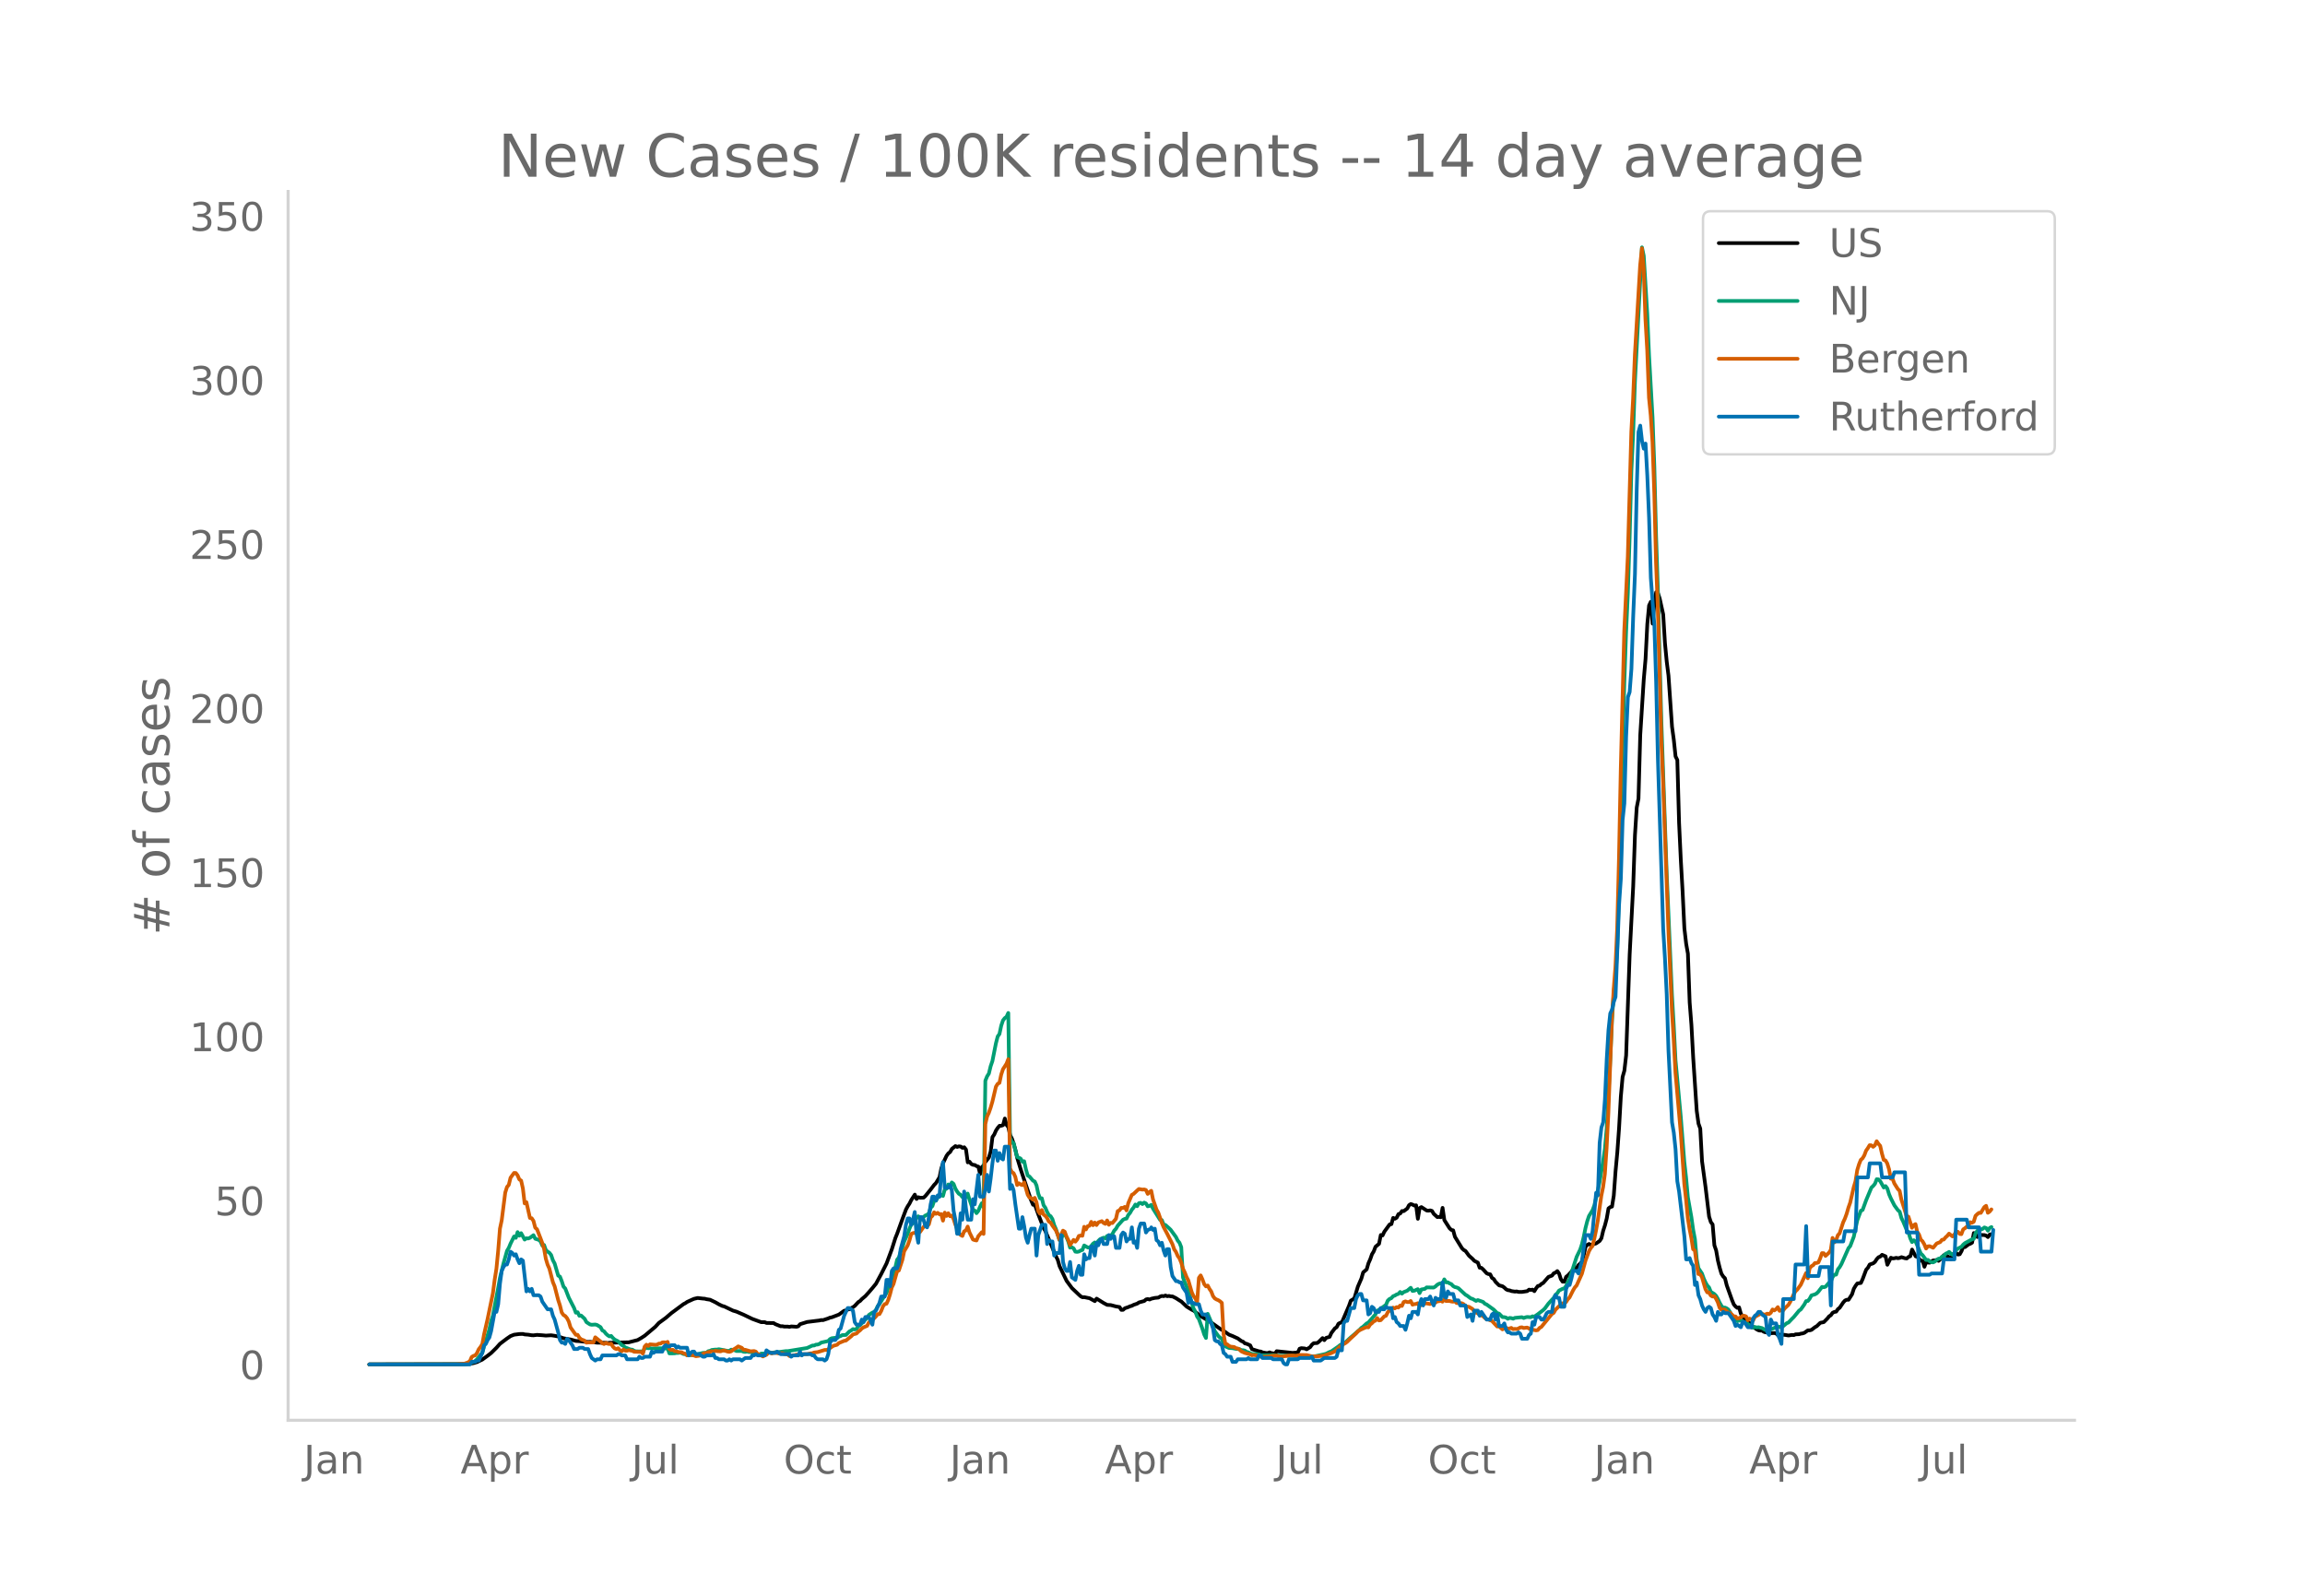 <svg height="864" viewBox="0 0 936 648" width="1248" xmlns="http://www.w3.org/2000/svg" xmlns:xlink="http://www.w3.org/1999/xlink"><defs><style>*{stroke-linecap:butt;stroke-linejoin:round}</style></defs><g id="figure_1"><path d="M0 648h936V0H0z" style="fill:#fff" id="patch_1"/><g id="axes_1"><path d="M117 576.72h725.4V77.76H117z" style="fill:none" id="patch_2"/><path clip-path="url(#pbf6b06ca97)" d="m149.973 554.04 37.99-.082 2.867-.156 1.434-.275 1.433-.43 2.15-1.01 2.151-1.558 1.434-1.113 2.15-2.125 1.434-1.604 1.433-1.089 1.434-1.076 1.434-.981 1.433-.56 2.15-.277 1.434-.032.717.195 1.434.11 1.433.226.717.027 1.434-.173 2.15.146 1.434.137 2.15-.126 1.434.21 1.433.28 2.15.726 2.15.387.718.098 2.15.6 1.434.083 2.15.233 1.434.084.717-.043 2.867.346 3.584.053.717.12.716-.143 7.885-.183 3.584-.914 1.434-.827 1.433-.931 4.301-3.614 1.434-1.56 2.867-2.096 2.15-1.852 5.018-3.72.717-.361.716-.508 2.15-.988.718-.293 1.433-.33 2.15.246.717.045.717.196 1.434.216 2.15 1.033 1.434.827 1.433.693.717.166 3.584 1.705 1.434.427 2.867 1.232 3.584 1.724 3.584 1.31 1.434.006.716.306 2.868.049.716.442 2.15.863.718-.029.716.16 1.434-.01.717.141.717-.198 2.15.138.717-.185.717-.864 2.867-.893 3.584-.444 1.433-.168.717-.173.717.037 2.15-.707.717-.325.717-.127 2.867-1.096 2.15-1.555.717-.144.717-.372.717-.088.717-.514.716-.325.717-.544 1.434-1.545.717-.433.716-.772 1.434-1.219 1.434-1.587 1.433-1.675 1.434-1.751 2.15-3.99 2.15-4.26 2.151-5.782 1.434-4.537.716-1.77 2.15-5.973 1.434-3.834.717-1.334.717-1.084.717-1.426 1.433-2.2.717 1.76.717-.706.717.221 1.433-.059.717-.655 2.15-2.658 1.434-1.882.717-.722 1.434-2.349.716-3.545.717-2.166 1.434-3.022.717-.964.716-.549.717-1.266 1.434-1.154.717.342.716-.232.717.088.717.524.717-.234.717.92.716 5.209.717-.271.717.932.717.344.717.062.716.46.717.194.717 3.015.717-2.834.717-.634.716-1.46 1.434-1.785.717-2.518.717-5.796.716-1.017.717-1.63.717-1.082.717-.84.717-.01.716-.247.717-2.686.717 2.593.717.92.717 3.21.716 1.394.717 2.044.717 2.606.717 3.167 1.433 4.717 1.434 4.324 2.867 8.426.717 1.633.717-.021 1.433 3.973 2.15 5.507.718 1.23 1.433 3.417 2.867 6.83.717 1.45.717 2.51 2.867 5.978 2.15 2.924 2.868 2.736.716.637.717.374.717-.042 1.434.303.716.131 2.15 1.177.718-1.017 2.867 1.789 1.433.755 1.434.076 2.15.568 1.434.233.717 1.154.717-.025.716-.63 1.434-.494.717-.323.717-.19.716-.393 1.434-.485.717-.485 2.15-.589.717-.634.717-.152.717.198.716-.33 1.434-.322 1.434-.135.716-.438.717-.227.717.102.717-.283.717.297.716-.132.717.183.717.028 1.434.72 1.433.93.717.417 2.15 2.059 2.15 1.307.718.34 2.867 2.226 2.15 1.286.717.313 5.018 3.573 1.433.842 2.15 1.505 1.434.555 2.15.985 1.434 1.057.717.27.717.687.717.153 1.433.64.717 1.538 2.867.89.717.08.717.346 1.433.246.717.019.717-.28.717.311.717.071.716.211.717-1.064 6.451.69 1.434-.125.717-.045.716-1.53.717-.225 1.434.137.717.326 1.433-.884.717-1.002.717-.59 1.433-.071.717-.575 1.434-1.431.717.84.716-.923 1.434-.422.717-1.583 1.433-1.874.717-.472.717-1.384.717-.401.717-.24 2.867-6.692.717-2.043 1.433-.903 1.434-4.79 1.433-3.308.717-2.473 1.434-1.24.717-2.483.716-1.603.717-2.048.717-1.172.717-1.877 1.433-1.19.717-3.577.717.174.717-1.516 2.15-2.938.717-.13.717-2.537.717.345.716-.446.717-1.422.717-.247.717-1.028.717.048 1.433-1.07.717-1.345.717-.462.717.236.716.387.717-.112.717 5.487.717-4.378.717-.385 2.15 1.396.717.075.717-.135.716.22.717 1.183 1.434 1.315.717-.062.716.13.717-3.805.717 4.964 2.15 3.356.717.648.717.154.717 2.618 2.867 4.666.717.695.717.41 1.433 1.938 1.434 1.276.717.785 1.433.739.717 2.062.717.051.717.637 1.433 1.58.717.309.717.107.717 1.47.716.432.717 1.14 1.434 1.424 1.433.39.717.526.717.7.717.349.717.08.716.286 1.434.214.717-.073.716.195 1.434.019 2.15-.336.717-.606.717.129.717-.131.717.626.716-1.178.717-.928.717-.137.717-.698.717-.392 2.15-2.453 1.434-.534.716-.941.717-.284.717-.604.717.978.717 2.258.716 1.065.717-.01.717-1.964.717-.545 1.433-1.549.717-.974.717-.496.717-.092.717-1.118.716-.616.717-.845.717-2.688.717-3.292.717-.774.716-.36.717.39 2.15-.613 1.434-.998.717-1.1.717-3.058.717-2.189.716-2.745.717-4.11.717-.547.717-.203.717-4.448.716-9.88.717-7.652.717-9.971.717-12.725.717-7.987.716-2.506.717-6.211 1.434-40.966 1.433-27.679.717-20.773.717-11.25.717-3.643.717-25.825 1.433-22.635.717-8.247.717-14.117.717-7.604.716-1.484.717 8.9.717-8.482.717-4.29.717.316.716 2.171 1.434 6.518.717 11.653.717 7.513.716 5.679 1.434 20.786.717 5.253.717 6.78.716 1.452.717 25.58.717 15.282.717 12.648.717 14.859.716 6.195.717 4.09.717 19.839.717 9.176.717 13.286 1.433 21.538.717 5.167.717 2.02.717 13.216 1.433 10.578 1.434 11.942.717 2.25.716.937.717 8.482.717 2.07.717 4.113.717 2.905.716 2.432.717 1.123.717.734.717 2.858 2.15 6.006.717 1.74.717.859.717.562.716-.214.717 2.584 2.15 3.297.717.414.717.079.717 1.703.717-.14 1.433 1.002.717.38.717.13.717-.03.716.49.717.242 1.434.03.717.31 1.433-.066.717.198.717.66.717-.175.716-.052 1.434.138 1.434.232 1.433-.216.717.06.717-.301 1.433-.063.717-.225.717-.098.717-.246 1.433-1.011.717.014.717-.184 1.434-1.107.716-.394 1.434-1.379 1.434-.278 1.433-1.458.717-.886.717-.467.717-.992.716-.332.717-.118.717-1.038.717-.56 1.433-2.123.717-.787.717-.332.717.018 1.433-2.234.717-2.235.717-1.212.717-.946 1.433-.198.717-1.565 1.434-3.82.717-.805.716-1.3 1.434-.496.717-.587.717-1.124.716-.754.717-.269.717-.709 1.434.63.716 3.412 1.434-2.86.717.283.717-.064.716-.183.717.16.717-.123.717-.303 1.433.442.717.083.717-.626.717-.272.717-2.704 1.433 2.73.717.209 1.434 1.582.716.054.717 2.404.717-1.94.717.241.717.035.716-.566.717-.356.717.004.717-.198.717.38 1.433-1.27.717-1.035.717.07.717.225.716.538.717.836.717-2.025.717-.235.717-.363.716.699.717-.126.717-1.25.717-1.797.716.138 1.434-1.105.717-.253.717-.438.716-3.91.717.581.717 1.033.717-.855 1.433.05.717.03.717.222.717.58.717-1.026.716-.143h0" style="fill:none;stroke:#000;stroke-linecap:round;stroke-width:1.5" id="line2d_1"/><path clip-path="url(#pbf6b06ca97)" d="m149.973 554.04 38.707-.105 2.15-.352.717-.329.717-.17.717-.471.716-.618 1.434-1.877.717-.77.717-2.646.716-2.066 1.434-4.836.717-3.4.717-2.109 2.15-11.329.717-4.06 1.433-5.85 1.434-5.132.717-1.196.717-1.727 1.433-2.895.717.553.717-2.336.717 1.45.716-1.02 1.434 2.605.717-.536.717.086.716-.274 1.434-1.062.717 1.451 1.433.45.717.626.717 1.685.717-.216.717 2.035.716.656.717.456.717.915.717 2.122.717 1.347 1.433 4.887.717.416.717 1.818.717 2.216.716.79 1.434 3.709 2.15 4.205.717 1.91.717-.193.717 1.447.717-.096 1.433 1.333.717 1.336 1.434.934.716.135 1.434-.096.717.184 1.433.888.717 1.32.717.372.717.925.717.654.716.473.717-.184.717.834.717.649 1.433.736 1.434 1.498.717.346.716.602 2.15.858.718.062.716.447.717.235 1.434.024.717-.021.716.42.717-1.809.717-.043.717.163.717-.035.716.141 1.434-.06 2.867-.04 1.434.125.717-.1.716 2.064 1.434-.013.717-.032.717-.143.716.002.717-.138.717.221.717.36.717.03.716.43 1.434.002 2.867-.403 2.15-.515 1.434-.018.717-.686.717-.114.717-.377 1.433-.157h.717l.717-.142 1.433.26 2.15.42.718-.025.716-.485 1.434.227.717.33 1.433-.025.717.017.717.294.717.075.717-.173.716.21.717.036 1.434.38.717.374.716.227.717-.076.717-.298 2.15-.026.717-.298.717-.17.717.218 1.433-.29.717.027 3.584-.463.717.016 7.885-1.282 2.15-.994.717-.021.717-.341.717-.048.716-.271.717-.521 2.867-.639.717-.787.717-.34 1.434-.178.716.096.717-.57.717-.248.717-.382 1.433-.061 1.434-1.426.717-.384.716-.559.717.146.717-.193.717-1.12.717-.405 2.15-2.29.717-.62.717-1.25 1.433-.961.717-.189.717-.896.717-1.514.716-.858 2.15-3.529.718-.902.716-2.283.717-1.495.717-2.08.717-1.524 1.433-6.2.717-.911.717-2.36.717-1.727.717-2.379 1.433-3.142.717-2.095.717-1.632.717-.534 1.433-2.116.717-.748.717.59.717.75.716-1.041.717-.622.717-.267.717-.655.717-2.183.716-.702.717-2.21.717.02.717-1.287.717-.433.716-.694.717.477.717-2.612.717-.338.717-1.723.716.686.717-1.499.717.577.717 1.894.717 1.214.716.916.717.42.717.936.717-.371.717.446.716-1.511.717 2.401 1.434 4.167.717.331.716 1.054.717-.902.717-1.72.717-1.414.717 1.613.716-51.356.717-1.78.717-1.118.717-2.974.717-2.102 1.433-7.22.717-2.78.717-.995.717-3.387.716-2.139.717-.926.717-.523.717-1.57.717 50.624.716 1.755.717.442 1.434 5.629 1.433.682.717 1.28.717-.204.717 3.288.717 2.514.716.407 1.434 1.685.717.363.717 1.583.716 3.352.717 1.885.717-.03.717 2.827.717 1.007.716 1.696.717 1.285.717.471.717 1.168.717 2.416.716 1.626 1.434 4.49.717-.518.717-1.927.716.014.717 1.267.717 1.75.717 2.465.716-.153.717.449.717 1.342.717.086.717-.147.716-.405.717-.238.717-1.818 1.434.816.716.09.717-.7.717-.904.717-.524.717.426.716-1.038.717-.704 1.434-.628.717.287.716-.986.717.343.717-.458.717-.666.717-1.37.716-.744.717-1.272 2.15-2.4.717-.344.717-.14.717-1.481.717-.857.717-1.28.716-.857.717-1.238.717.69.717-1.218.717-.146.716.497.717-.604.717.343.717 1.17.717-.156.716-.416.717 1.507 2.867 4.554.717.112.717 1.811.717.159 1.433 1.26.717.694 2.15 2.937.717 1.457.717.874.717 1.814.717 12.304.717 1.961 1.433 3.35 1.434 5.206.717 2.09.716 1.287.717 1.966.717 1.014 1.434 3.948.716 2.286.717 1.452.717-9.813 1.434 3.416 1.433 3.59 1.434 2.006.717.681.716.385.717 2.234.717.913 1.434.63 1.433.094 1.434.281 1.433.098.717.419.717.025.717.161.717.522.716.184 1.434.684 2.15.007 1.434.434 1.434.047 2.15.012 1.434-.108 2.15.235 2.15.103.717-.09.717.075 1.434-.067 3.583.294 1.434-.027 3.584.096 1.434-.132 3.584-.792.716-.197 1.434-.723.717-.243 1.433-.985 1.434-.993.717-.59 2.15-1.125 2.15-1.97 1.434-1.215 2.15-1.877.717-.772.717-.468 1.434-1.34.717-.365 2.15-2.519.717-.777.717-1.48 1.433-.828 2.15-1.62.717-1.707.717-.664.717-.301.717-.818.717-.244.716-.458.717-.214.717-.802.717.676.717-.618 1.433-.547 1.434-1.207.717 1.291.716-.096 1.434-.634.717 1.611.717-1.484 1.433-.244.717-.6 2.867.068.717-.446.717-.685.717-.401.716-.21.717.352.717-1.94.717 1.228.717-.045.716.46.717.278.717.79.717.413.717.161.716.298 2.868 2.652.716.404 1.434 1.09.717.2 1.433.828.717-.346 2.15.752.717.739.717.31 2.867 2.069 1.434 1.439.717.175 1.433 1.43.717.011.717.181.717.49.717-.35.716.082.717.238.717-.342 2.867-.277.717.344.717-.282.716-.15 1.434.108.717-.374.717.152 1.433-.99 2.15-1.661.717-.697 1.434-1.954 1.434-1.577.716-.74.717-1.26.717-.612.717-1.101 1.433-.724.717-.18.717-.942.717-1.62.717-1.33 1.433-4.514 1.434-4.404 1.433-2.953.717-2.197.717-2.964.717-3.557.717-2.793.716-2.115 1.434-2.34.717-1.93 1.433-6.103.717-3.462 1.434-8.525.717-4.87.716-8.196 1.434-27.845.717-15.952.717-11.057.716-6.915.717-11.614.717-23.024 1.434-58.17.716-26.52.717-20.477.717-15.698.717-22.634.717-27.198.716-15.156.717-20.92 2.867-54.733.717 3.427 1.434 23.704.717 16.645 1.433 25.369.717 19.817.717 28.261.717 21.638 1.433 53.963 2.15 61.32 2.151 49.39.717 12.303.717 14.219 2.15 23.147 1.434 18.245.716 6.39.717 7.9 1.434 8.062.717 5.142.716 3.785.717 8.08.717 3.737 1.434 2.16.716 2.01.717 1.607.717 1.25.717.768.717 1.783 1.433.9.717.752.717 1.245.717 1.546.716 1.232.717.833.717-.121.717.34.717.488.716 1.14.717 1.57.717.937.717.273.717.806.716-.272.717.008.717.217.717.397.716.203 2.15 1.645.718.415.716-.271.717.209.717-.098 1.434.333 1.433.813.717-.256.717-.078.717.068 2.15-.944.717-.298.717.336.716-.412.717.006 1.434-1.21.717-.276 1.433-1.511.717-.705 2.15-2.607.717-.51 1.434-2.012.717-1.353.716-.062.717-.914.717-1.338 1.434-.422.716-.41.717-.737 1.434-1.883.717.137.716-.21 1.434-1.67.717-.46.717-1.779.716-.973.717-.032.717-2.164.717-.885.717-1.239 2.867-6.446.717-.883 1.433-3.759 1.434-6.708 1.433-3.849.717-.328 1.434-3.95 2.15-5.148.717-.662.717-.875.717-1.855.716.078.717.746 1.434 2.561.717-.577.716.973.717 2.352.717 1.66 1.434 2.824 1.433 1.976.717.594.717 2.607.717 1.434 1.433 3.481.717.848.717 2.45.717 1.536.716-.753.717.527 2.15 4.901.717.662 1.434 1.925.717-.042.717.554.716.397.717.065.717-.4 1.434-1.106.716-.08.717-.764.717-.152.717-1.003.717-.297.716-.451.717.708.717.512.717-.75.717-1.278.716-.536 1.434-.755.717-.865.716-.607 2.868-1.546.716-.212.717-2.282.717-.95.717-.657.717.175.716-.329.717-.554.717.234.717 1.08.717-1.113.716-.364h0" style="fill:none;stroke:#009e73;stroke-linecap:round;stroke-width:1.5" id="line2d_2"/><path clip-path="url(#pbf6b06ca97)" d="m149.973 554.04 35.123-.071 3.584-.256 1.433-.53.717-.49.717-1.665.717-.45.717-.204.716-.96.717-1.541.717-.92.717-1.163.717-3.932 1.433-6.27 2.15-10.394.717-5.473.717-4.503.717-7.372.717-8.925.717-3.39 1.433-11.252.717-2.277.717-.837.717-2.92 1.433-1.961.717.05.717.95.717 1.665.716.45.717 3.195.717 6.065.717-.5 1.433 6.423.717.112.717 1.082.717 2.768.717.602 1.433 3.717.717 1.91.717 2.317.717 4.054.716 2.39.717 1.592 1.434 5.514.717 1.705 1.433 5.555.717 2.185.717 2.86.717 1.04.716.41.717.857.717 1.389.717 2.389 1.433 2.022.717.98.717-.01.717 1.174.717.653 1.433.552.717.817.717-.113 2.15.02.717-2.092 1.434 1.153.716.552.717.694.717.327.717-.48.717.337.716.153.717-.143.717 1.185.717.725.717.275.716-.347.717.848.717.418.717-.755.716.49h.717l.717-.225 1.434.276.716.378 2.868.081.716.674.717-2.869.717-.745.717.52.717-.674 2.15.194.717-.06.717-.41.716-.01.717-.5.717-.03.717.112.717-.286.716 2.89.717.418.717-.092.717.562.717.01.716.327 1.434.102.717.429.717.174.716.633.717-.245.717.03 1.434.307.716.275 1.434-.204 2.15-1.072.717.02.717-.449.717-.092.717-.265.716.234.717-.398.717.164 1.434.081.716-.275.717-.092 1.434.46.717.101.716-.204.717-.592 1.434-.899.717-.52 1.433.582.717.776.717.04 2.15.623 1.434-.112.717.235.716 1 .717.164 1.434.786.717-.398.716-.266.717-.806.717-.072.717.317.717-.235.716-.02 1.434.255 1.434-.153.716.367 1.434.204.717.623.717-.05.716-.246.717-.04.717-.235.717.102.717-.01.716-.266 2.15.02 1.434-.347.717-.04.717-.307 1.434-.163 2.867-.868.717.01.716-.255 1.434-1.021.717-.45 1.433-.388.717-.694 2.15-.899.717-.112 2.15-1.746.717-.735 1.434-.388.717-.746.717-.54.716-.746.717-.46 1.434-.612.717-1.369 1.433-1.245.717-.45.717-.765.717-.95.716.01.717-1.276.717-1.869.717-.929.717-.153.716-1.573.717-2.267.717-2.767.717-1.46 1.433-5.064.717-.358 1.434-4.34.717-3.44 1.433-2.42.717-1.981.717-2.635.717-.357 1.433-.266.717-2.001.717 1.807 1.433-2.042.717-.664.717.235.717-.592.717-2.798.716-.704.717-1.42.717.613.717-.398.717.572.716-.082.717 2.675.717-3.257.717 1.348.717-1.103.716 1.215.717-.266.717 1.359.717 2.256 1.433 3.42.717.848.717.388.717-1.878.717-.368.716-1.562.717 2.358 1.434 2.9.717.256.716.132.717-1.725 1.434-1.634.717.694.716-44.642.717-3.022.717-1.542.717-2.053.717-2.45 1.433-6.076.717-1.164.717-.388.717-3.38.716-2.164 1.434-2.237.717-1.838.717 44.336.716 1.522.717.418.717 1.552.717 3.278.717-.704.716.5.717.235.717-1.103 1.434 5.014.716 1.164.717.224.717.644.717-.766.717 1.848.716 3.584.717 1.031.717-1.51.717 1.827.717.541.716.899.717 1.44.717.387.717 1.195 1.433 1.98.717 1.655.717 2.134.717-2.113.717-1.583.716.439.717 2.022.717 1.337.717 2.053 1.433-2.094.717.715.717-.858.717-1.47.716-.153.717.082.717-3.635.717 1.072.717-1.318.716-.163.717-1.603.717 1.358.717-1.062.717 1 .716-1.061 1.434-.52.717.734.717.368.716-1.389.717 1.756.717-.786.717.092 1.433-1.715.717-3.145.717-.307.717-.99.717.02.716-.418.717 1.419.717-2.971 1.434-3.34.716-.398 1.434-1.358.717-.633 1.433.256.717-.072.717.225.717 1.582.717-.776.716-.48.717 3.503 1.434 4.125.717 1.256 1.433 4.135.717 1.716 1.434 2.675 2.15 4.258.717 2.093.717 1.052.716 1.644.717.98.717 1.757.717 2.47.717 1.481.716 1.869.717 1.358 1.434 4.911.717 1.501.716.899.717 1.603.717-9.935.717-.99.717 1.592.716 1.95.717.91.717-.338.717 1.389.717 1.031.716 1.88.717.928.717.43.717.295.717.45.716.633.717 12.804.717 3.86.717.153.717.623.716.327 1.434.153.717.46.717.132.716.429.717.725 1.434.653 2.15.562.717.408.717-.132 1.433.214 1.434.49.717.082 2.867-.204.717-.215 2.15-.122.717.275 1.434.133 2.867-.408 1.433-.03 1.434.101 1.433-.306 2.868.01 2.15.51 1.434.062 2.15-.174 1.434-.214 2.867-.98 1.433-.674.717-.592 1.434-1.46.717-.338.716-.592.717-.388.717-.541 1.434-1.41 2.15-1.95.717-.827.717-.52 2.15-.98.717-.266.717.102.716-1.133.717-.552.717-.745.717-.296.717-1.072.716.98.717-.102 1.434-1.532.717-.265.716-1.44.717-.684.717-.5.717-.685.717.307.716-.5.717.163.717-.797.717.153.717-1.572.716-.296.717.286.717.01.717-.44.717 1.492.716-.215.717-.071.717-.307.717 1.256.717-.806 1.433-.358.717-.02 1.434.265.716-.316.717-.03.717-.225.717-.5.717-.062.716-.204.717.378.717-1.032.717.756 1.433-.01.717.214.717.082.717-.174.717.715 1.433.04.717.062.717.378.717.766.716.224.717.072 1.434.868.717 1.062.716.439.717.214.717.715.717.122.717.388.716.705.717.541.717.051.717.358.717.224 2.15 2.308.717-.082 1.433 1.246.717-.541.717-.123.717.388.717-.092.716-.234.717.52.717-.122.717.081.716-.224.717-.409.717-.092.717.297 1.433-.194 1.434.755 2.15.398.717-.122.717-.868.717-.398 4.3-5.27.717-.428.717-1.297 2.15-2.134.717-.49.717.02.717-.51.717-1.113.717-.786 1.433-2.86.717-1.184.717-.796 2.15-4.759 1.434-5.268 1.433-3.89.717-1.267.717-.817.717-2.93.717-3.41.716-4.034 1.434-10.068.717-3.503.717-5.299.716-10.589.717-14.346 1.434-38.087.717-11.988.716-9.19.717-15.806.717-28.202.717-35.616 1.433-56.773 1.434-30.112 1.434-50.748.716-13.336.717-17.828 2.15-36.412.717-6.893.717 8.465.717 20.412.717 12.457.717 19.32.716 7.249.717 10.854.717 20.412.717 28.53.717 18.215 1.433 54.241.717 16.552 2.15 60.01 1.434 32.9.717 11.63.717 13.478 2.15 24.394 1.434 20.728.716 6.361.717 7.577.717 4.493.717 3.594.717 4.564.716.531.717 5.606.717 3.952.717.081.717 1.154 1.433 4.912.717 1.286.717.082.717 1.195.716.418.717-.153.717 1.072.717 1.41.717 2.225.716.797.717-.123.717.051 1.434 1.41.716-.062 1.434 1.43.717.03.717.838.716-.133.717-.368.717-.561.717-.051.716.275.717 1.563.717-.664.717.286.717.45.716-1.471 2.15-1.154.718-.164.716.44.717-.082.717-.337.717.194.717-.541.716-1.348.717.378.717-.49.717-.838.717 1.511.716-.306.717.143.717-.909 1.434-1.347.716-1.205 1.434-3.115.717-1.215.717-.664 1.433-1.98 2.15-4.749.717 2.104.717-4.003.717-.868.717-.429.717-.867.716-.041.717-.245.717-1.634.717-2.104.717.031.716 1.093 1.434-1.318.717-1.102.717-4.881.716 1.817.717-.857.717-2.053.717-.776 1.433-4.452.717-1.542.717-1.97.717-2.482.717-2.021 1.433-6.25.717-2.41.717-4.564.717-2.338.716-1.787.717-.633.717-1.205.717-1.91.717-1.01.716-1.205.717.051.717.603.717-.603.717-1.664.716 1.041.717.838.717 3.165.717 2.532.717.225.716 1.225.717 2.308.717 3.88.717-.01.717 1.92 1.433 2.287.717.684.717 3.553 2.15 6.872.717.102 1.434 4.514.716-1.062.717-.419.717 3.196.717 1.031.717 2.073.716.684.717 1.226.717 1.715.717-.888.717-.082 1.433.643 1.434-1.736 1.433-.571.717-.92.717-.102.717-.867.717-.644.716-.888 1.434 1.144.717-.746.717-1.225.716.071.717.868.717.092.717-1.92.716-.48.717-.622.717-.399.717-1.419.717.235.716-.45.717-2.368.717-.705.717-.54.717.03 1.433-2.359.717-.51.717 2.828.717-.49.716-.889h0" style="fill:none;stroke:#d55e00;stroke-linecap:round;stroke-width:1.5" id="line2d_3"/><path clip-path="url(#pbf6b06ca97)" d="M149.973 554.04h40.857l.717-1.04h1.434l.716-.52h.717l1.434-3.12.717-3.12.716-.521.717-1.56.717-1.04.717-2.6 1.433-7.801h.717l.717-3.12.717-8.322.717-5.2.716-1.56.717-1.04h.717l.717-2.08.717-3.121.716.52.717 1.04.717-.52.717 2.08.717 1.56.716-1.56.717.52 1.434 12.482.717-1.04.716 1.04.717-1.04.717 2.6h2.15l.717.52.717 2.08 2.15 3.12h1.434l.717 2.6.717 1.56 1.433 5.202.717 3.12.717 1.04h.717l.716.52.717-2.08.717.52 1.434 2.08.716 1.56h1.434l.717-.52h1.433l.717.52h1.434l.717 2.08.716 1.56 1.434 1.04.717-.52h1.433l.717-1.56h5.735l.716-.52h.717l.717.52h1.433l.717 1.56h4.301l.717-1.04.717.52h.716l.717-.52h2.15l.717-2.08.717.52.717-.52h2.867l.717-2.08.717-.52.717.52h.716l.717-.52h1.434l.717 1.04.716-.52.717.52h2.867l.717 3.12.717-1.04.717-.52h.717l.716 1.04h1.434l1.434 1.04h.716l.717-.52h2.15l.717-.52.717 1.56h.717l.717.52h2.15l.717.52h.717l.717-.52.716.52.717-.52h2.867l.717.52 1.434-1.04h2.15l.717-1.04h.717l.717-.52.716.52h2.868l.716-2.08 1.434 1.04h2.15l.717-.52 1.434 1.04h3.584l.717 1.04.716-.52h2.15l.718-1.56.716 1.56.717-.52h2.867l.717.52h.717l.717 1.04.717.52h2.15l.717.52.717-.52.716-2.08.717-4.68.717-1.04h1.434l.716-1.04.717-3.12.717-.52 1.434-5.201 1.433-3.12h.717l1.433 1.04.717 4.68.717 1.04h1.434l.716-2.08.717 1.04.717-2.08h1.434l1.433 3.12.717-5.2.717-.52 1.433-3.12.717-2.601h1.434l.717-6.76h.716l.717 2.6.717-6.241.717-1.04h1.433l.717-2.08.717-5.721 1.434-5.201.716-4.68.717-2.6h.717l.717 2.6.717-2.08.716-3.121.717 8.84.717 3.641.717-10.4h.717l.716 1.04.717 2.6.717.52.717-4.16.717-5.201.716-3.12h.717l.717 1.56.717-2.08.717.52.716-9.362.717-4.68.717 10.4h1.434l.716-1.04.717 2.08.717 8.322.717 3.64.717 5.72h.716l.717-8.32.717 2.6.717-11.441.717 6.76.716 4.681h1.434l.717-8.32.717 2.08 1.433-11.962.717 8.841h1.434l.716-3.12.717-5.72.717 6.76.717-5.2.717-6.241.716-5.201h.717l.717 4.16.717-3.12.717 2.08.716.52.717-5.2h1.434l.717 17.162.716-1.56.717 2.08.717 5.72 1.434 9.882h.716l.717-4.68.717 3.64.717 4.68.717 2.08.716-3.12.717-2.6h1.434l.717 10.92.716-8.32 1.434-4.16h1.434l.716 7.8.717-1.56.717.52h.717l.717 5.72.716-1.04h1.434l.717-7.28.717 10.921.716 2.6.717 1.04h.717l.717-3.64.716 6.24 1.434 1.041.717-3.64.717-2.08.716 3.64h.717l.717-8.321.717 2.08.717-.52h.716l.717-4.68h.717l.717 3.64.717-5.2.716 1.04.717-2.08.717-.52.717 2.08h1.433l.717-3.641.717 1.56.717-1.04h.717l.716 4.68h1.434l.717-5.2.717-1.04.716.52.717 3.12.717-1.04h.717l.717-4.68.716 6.24.717-.52.717 2.6.717-7.8.717-2.08h1.433l.717 3.64.717-1.04 1.433-.52v-.52l.717 1.04.717-.52.717 4.68.717.52.716 1.56.717-1.04.717 3.12.717 2.08.717-2.6h.716l.717 7.281.717 3.64 1.434 2.081h.716l.717.52h.717l.717 2.08 1.433 2.08.717 4.161.717-2.08.717 2.08h.717l.716.52h1.434l.717 2.6.717 1.56h1.433l.717 1.04.717 1.561.717 1.04.716 2.08.717 4.68.717.52h.717l.717 1.041.716.52.717 3.12.717.52.717 1.04h1.433l.717 2.08h1.434l.717-1.04h3.584l.716-.52.717.52h2.867l.717-1.56h.717l.717 1.04h3.584l.717.52h3.584l.716 1.56.717.521h.717l.717-2.08h3.584l.716-.52h4.301l.717-.52.717 1.56h2.867l1.434-1.04h4.3l.717-.52.717-2.6h1.434l.716-10.922.717-1.04h.717l1.434-5.2h1.433l.717-3.641.717-1.56.717-.52h.716l.717 2.6h1.434l.717 5.72.716-.52.717-2.6.717.52.717 1.56h1.433l.717-1.56.717.52h.717l.717-1.04.716.52H565l.717 4.16.717-.52.716 2.081.717.52.717 1.04h1.434l.716 1.56.717-2.6.717-3.12.717 1.04.717-2.6h1.433l.717 1.04.717-4.16.717-2.081.716 2.6.717-2.6h1.434l.717-1.04.716 2.08.717 1.56.717-3.12.717.52h1.433l.717-6.76.717 5.72.717.52.717-2.6.716 1.04h1.434l.717 2.6h1.433l.717 2.08h2.15l.717 4.68 1.434-1.04.717 2.601.717-4.16h1.433l.717 2.08.717-1.56 2.15 3.12h1.434l.717-2.08.716-.52.717 2.6.717-2.08.717 4.68h1.433l.717-1.04.717 2.6.717 1.04h.717l.716.52h2.15l.717-.52.717.52.717 2.08h2.15l.717-1.56.717-.52.717-4.68.717 1.04.716-3.12h1.434l.717 1.04h.717l.716-1.04.717-1.56.717-.52h1.434l.716-5.201.717-1.56.717 1.04h.717l.717 3.64h1.433l.717-7.28.717-1.56h.717l.716-2.601.717-3.12h1.434l.717 1.04 1.433-5.2 1.434-10.402h1.433l.717 1.56.717-3.12 1.434-15.602.716 1.04.717-21.322.717-6.241.717-2.08.717-9.361.716-16.122.717-11.962.717-6.76.717-1.56.717-3.12.716-2.081 1.434-37.444.717-10.402.717-23.922.716-6.761.717-27.043.717-16.122.717-2.08.717-9.361.716-21.323.717-17.162.717-34.324.717-23.403.717-2.6.716 6.24.717 3.121.717-2.08.717 13.002.717 17.161.716 24.443 1.434 19.242.717 22.883.717 31.204 1.433 45.765.717 23.403.717 11.961.717 14.562.716 22.882 1.434 29.124.717 4.16.717 6.761.716 13.001.717 4.16 2.15 18.203.717 9.361h.717l.717-.52.717 2.08.717 1.04.716 7.801.717-1.04.717 5.2.717 1.56.717 2.601.716 1.56.717 1.04.717-1.56.717-.52.717.52.716 2.6.717 1.04.717 1.561.717-3.64.717 1.04h.716l.717-1.04.717.52h1.434l2.15 3.12.717 2.08.717-.52 1.433 1.04.717-2.08h.717l1.433 2.08h1.434l.717-3.64.716-1.04.717-.52.717-1.04h.717l.717 1.04 1.433 1.04.717 6.24.717 1.04.717-6.24.716 1.56h1.434l.717 4.68.717 1.56.716 2.081.717-18.202h4.301l.717-14.042h3.584l.717-15.601.716 20.282h4.301l.717-3.64h3.584l.717 15.601.717-26.003h4.3l.717-4.16h4.301l.717-21.843h4.3l.717-5.72h4.301l.717 5.72h4.3l.718-2.08h4.3l.717 24.443h4.3l.718 17.162h4.3l.717-.52h4.301l.717-5.72h4.3l.718-16.123h4.3l.717 3.12h4.3l.718 9.882h4.3l.717-8.841h0" style="fill:none;stroke:#0072b2;stroke-linecap:round;stroke-width:1.5" id="line2d_4"/><path d="M117 576.72V77.76" style="fill:none;stroke:#d3d3d3;stroke-linecap:square;stroke-linejoin:miter;stroke-width:1.25" id="patch_3"/><path d="M117 576.72h725.4" style="fill:none;stroke:#d3d3d3;stroke-linecap:square;stroke-linejoin:miter;stroke-width:1.25" id="patch_4"/><g id="matplotlib.axis_1"><g id="xtick_1"><g style="fill:#696969" transform="matrix(.16 0 0 -.16 123.304 598.378)" id="text_1"><defs><path d="M9.813 72.906h9.859V5.078q0-13.187-5-19.14-5-5.954-16.094-5.954h-3.75v8.297h3.078q6.531 0 9.219 3.672Q9.813-4.39 9.813 5.078z" id="DejaVuSans-74"/><path d="M34.281 27.484q-10.89 0-15.093-2.484-4.204-2.484-4.204-8.5 0-4.781 3.157-7.594 3.156-2.797 8.562-2.797 7.485 0 12 5.297 4.516 5.297 4.516 14.078v2zm17.922 3.72V0H43.22v8.297Q40.14 3.328 35.547.953q-4.594-2.375-11.234-2.375-8.391 0-13.36 4.719Q6 8.016 6 15.922q0 9.219 6.172 13.906 6.187 4.688 18.437 4.688h12.61v.89q0 6.203-4.078 9.594-4.078 3.39-11.453 3.39-4.688 0-9.141-1.124-4.438-1.125-8.531-3.375v8.312q4.921 1.906 9.562 2.844 4.64.953 9.031.953 11.875 0 17.735-6.156 5.86-6.14 5.86-18.64z" id="DejaVuSans-97"/><path d="M54.89 33.016V0h-8.984v32.719q0 7.765-3.031 11.61-3.031 3.858-9.078 3.858-7.281 0-11.484-4.64-4.204-4.625-4.204-12.64V0H9.08v54.688h9.03v-8.5q3.235 4.937 7.594 7.374Q30.078 56 35.797 56q9.422 0 14.25-5.828 4.844-5.828 4.844-17.156z" id="DejaVuSans-110"/></defs><use xlink:href="#DejaVuSans-74"/><use x="29.492" xlink:href="#DejaVuSans-97"/><use x="90.771" xlink:href="#DejaVuSans-110"/></g></g><g id="xtick_2"><g style="fill:#696969" transform="matrix(.16 0 0 -.16 187.025 598.378)" id="text_2"><defs><path d="M34.188 63.188 20.797 26.906h26.812zm-5.579 9.718h11.188L67.578 0h-10.25l-6.64 18.703h-32.86L11.188 0H.78z" id="DejaVuSans-65"/><path d="M18.11 8.203v-29H9.077v75.484h9.031v-8.296q2.844 4.875 7.157 7.234Q29.594 56 35.594 56q9.968 0 16.187-7.906 6.235-7.907 6.235-20.797T51.78 6.484q-6.218-7.906-16.187-7.906-6 0-10.328 2.375-4.313 2.375-7.157 7.25zm30.578 19.094q0 9.906-4.079 15.547-4.078 5.64-11.203 5.64-7.14 0-11.218-5.64-4.079-5.64-4.079-15.547 0-9.906 4.078-15.547 4.079-5.64 11.22-5.64 7.124 0 11.202 5.64t4.078 15.547z" id="DejaVuSans-112"/><path d="M41.11 46.297q-1.516.875-3.297 1.281Q36.03 48 33.89 48q-7.625 0-11.703-4.953-4.079-4.953-4.079-14.234V0H9.08v54.688h9.03v-8.5q2.844 4.984 7.375 7.39Q30.031 56 36.531 56q.922 0 2.047-.125 1.125-.11 2.484-.36z" id="DejaVuSans-114"/></defs><use xlink:href="#DejaVuSans-65"/><use x="68.408" xlink:href="#DejaVuSans-112"/><use x="131.885" xlink:href="#DejaVuSans-114"/></g></g><g id="xtick_3"><g style="fill:#696969" transform="matrix(.16 0 0 -.16 256.442 598.378)" id="text_3"><defs><path d="M8.5 21.578v33.11h8.984V21.922q0-7.766 3.016-11.656 3.031-3.875 9.094-3.875 7.265 0 11.484 4.64 4.234 4.64 4.234 12.656v31h8.985V0h-8.984v8.406Q42.047 3.422 37.718 1q-4.313-2.422-10.032-2.422-9.421 0-14.312 5.86Q8.5 10.296 8.5 21.578zM31.11 56z" id="DejaVuSans-117"/><path d="M9.422 75.984h8.984V0H9.422z" id="DejaVuSans-108"/></defs><use xlink:href="#DejaVuSans-74"/><use x="29.492" xlink:href="#DejaVuSans-117"/><use x="92.871" xlink:href="#DejaVuSans-108"/></g></g><g id="xtick_4"><g style="fill:#696969" transform="matrix(.16 0 0 -.16 318.207 598.378)" id="text_4"><defs><path d="M39.406 66.219q-10.75 0-17.078-8.016-6.312-8-6.312-21.828 0-13.766 6.312-21.781 6.328-8 17.078-8 10.735 0 17.016 8 6.281 8.015 6.281 21.781 0 13.828-6.281 21.828-6.281 8.016-17.016 8.016zm0 8q15.328 0 24.5-10.281 9.188-10.282 9.188-27.563 0-17.234-9.188-27.516-9.172-10.28-24.5-10.28-15.375 0-24.593 10.25-9.204 10.265-9.204 27.546t9.204 27.563q9.218 10.28 24.593 10.28z" id="DejaVuSans-79"/><path d="M48.781 52.594v-8.407q-3.812 2.11-7.64 3.157-3.828 1.047-7.735 1.047-8.75 0-13.593-5.547-4.829-5.532-4.829-15.547 0-10.016 4.829-15.563 4.843-5.53 13.593-5.53 3.907 0 7.735 1.046 3.828 1.047 7.64 3.156V2.094Q45.016.344 40.984-.531q-4.015-.89-8.562-.89-12.36 0-19.64 7.765-7.266 7.765-7.266 20.953 0 13.375 7.343 21.031Q20.22 56 33.016 56q4.14 0 8.093-.86 3.953-.843 7.672-2.546z" id="DejaVuSans-99"/><path d="M18.313 70.219V54.688h18.5v-6.985h-18.5V18.016q0-6.688 1.828-8.594 1.828-1.906 7.453-1.906h9.218V0h-9.218q-10.407 0-14.36 3.875-3.953 3.89-3.953 14.14v29.688H2.687v6.984h6.594V70.22z" id="DejaVuSans-116"/></defs><use xlink:href="#DejaVuSans-79"/><use x="78.711" xlink:href="#DejaVuSans-99"/><use x="133.691" xlink:href="#DejaVuSans-116"/></g></g><g id="xtick_5"><g style="fill:#696969" transform="matrix(.16 0 0 -.16 385.652 598.378)" id="text_5"><use xlink:href="#DejaVuSans-74"/><use x="29.492" xlink:href="#DejaVuSans-97"/><use x="90.771" xlink:href="#DejaVuSans-110"/></g></g><g id="xtick_6"><g style="fill:#696969" transform="matrix(.16 0 0 -.16 448.657 598.378)" id="text_6"><use xlink:href="#DejaVuSans-65"/><use x="68.408" xlink:href="#DejaVuSans-112"/><use x="131.885" xlink:href="#DejaVuSans-114"/></g></g><g id="xtick_7"><g style="fill:#696969" transform="matrix(.16 0 0 -.16 518.073 598.378)" id="text_7"><use xlink:href="#DejaVuSans-74"/><use x="29.492" xlink:href="#DejaVuSans-117"/><use x="92.871" xlink:href="#DejaVuSans-108"/></g></g><g id="xtick_8"><g style="fill:#696969" transform="matrix(.16 0 0 -.16 579.838 598.378)" id="text_8"><use xlink:href="#DejaVuSans-79"/><use x="78.711" xlink:href="#DejaVuSans-99"/><use x="133.691" xlink:href="#DejaVuSans-116"/></g></g><g id="xtick_9"><g style="fill:#696969" transform="matrix(.16 0 0 -.16 647.284 598.378)" id="text_9"><use xlink:href="#DejaVuSans-74"/><use x="29.492" xlink:href="#DejaVuSans-97"/><use x="90.771" xlink:href="#DejaVuSans-110"/></g></g><g id="xtick_10"><g style="fill:#696969" transform="matrix(.16 0 0 -.16 710.288 598.378)" id="text_10"><use xlink:href="#DejaVuSans-65"/><use x="68.408" xlink:href="#DejaVuSans-112"/><use x="131.885" xlink:href="#DejaVuSans-114"/></g></g><g id="xtick_11"><g style="fill:#696969" transform="matrix(.16 0 0 -.16 779.704 598.378)" id="text_11"><use xlink:href="#DejaVuSans-74"/><use x="29.492" xlink:href="#DejaVuSans-117"/><use x="92.871" xlink:href="#DejaVuSans-108"/></g></g></g><g id="matplotlib.axis_2"><g id="ytick_1"><g style="fill:#696969" transform="matrix(.16 0 0 -.16 97.32 560.119)" id="text_12"><defs><path d="M31.781 66.406q-7.61 0-11.453-7.5Q16.5 51.422 16.5 36.375q0-14.984 3.828-22.484 3.844-7.5 11.453-7.5 7.672 0 11.5 7.5 3.844 7.5 3.844 22.484 0 15.047-3.844 22.531-3.828 7.5-11.5 7.5zm0 7.813q12.266 0 18.735-9.703 6.468-9.688 6.468-28.141 0-18.406-6.468-28.11-6.47-9.687-18.735-9.687-12.25 0-18.718 9.688-6.47 9.703-6.47 28.109 0 18.453 6.47 28.14Q19.53 74.22 31.78 74.22z" id="DejaVuSans-48"/></defs><use xlink:href="#DejaVuSans-48"/></g></g><g id="ytick_2"><g style="fill:#696969" transform="matrix(.16 0 0 -.16 87.14 493.488)" id="text_13"><defs><path d="M10.797 72.906h38.719v-8.312H19.828v-17.86q2.14.735 4.281 1.094 2.157.36 4.313.36 12.203 0 19.328-6.688 7.14-6.688 7.14-18.11 0-11.765-7.328-18.296-7.328-6.516-20.656-6.516-4.593 0-9.36.781-4.75.782-9.827 2.344v9.922q4.39-2.39 9.078-3.563 4.687-1.171 9.906-1.171 8.453 0 13.375 4.437 4.938 4.438 4.938 12.063 0 7.609-4.938 12.047-4.922 4.453-13.375 4.453-3.953 0-7.89-.875-3.922-.875-8.016-2.735z" id="DejaVuSans-53"/></defs><use xlink:href="#DejaVuSans-53"/><use x="63.623" xlink:href="#DejaVuSans-48"/></g></g><g id="ytick_3"><g style="fill:#696969" transform="matrix(.16 0 0 -.16 76.96 426.858)" id="text_14"><defs><path d="M12.406 8.297h16.11v55.625l-17.532-3.516v8.985l17.438 3.515h9.86V8.296H54.39V0H12.406z" id="DejaVuSans-49"/></defs><use xlink:href="#DejaVuSans-49"/><use x="63.623" xlink:href="#DejaVuSans-48"/><use x="127.246" xlink:href="#DejaVuSans-48"/></g></g><g id="ytick_4"><g style="fill:#696969" transform="matrix(.16 0 0 -.16 76.96 360.227)" id="text_15"><use xlink:href="#DejaVuSans-49"/><use x="63.623" xlink:href="#DejaVuSans-53"/><use x="127.246" xlink:href="#DejaVuSans-48"/></g></g><g id="ytick_5"><g style="fill:#696969" transform="matrix(.16 0 0 -.16 76.96 293.596)" id="text_16"><defs><path d="M19.188 8.297h34.421V0H7.33v8.297q5.609 5.812 15.296 15.594 9.703 9.797 12.188 12.64 4.734 5.313 6.609 9 1.89 3.688 1.89 7.25 0 5.813-4.078 9.469-4.078 3.672-10.625 3.672-4.64 0-9.797-1.61-5.14-1.609-11-4.89v9.969Q13.767 71.78 18.938 73q5.188 1.219 9.485 1.219 11.328 0 18.062-5.672 6.735-5.656 6.735-15.125 0-4.5-1.688-8.531-1.672-4.016-6.125-9.485-1.218-1.422-7.765-8.187-6.532-6.766-18.453-18.922z" id="DejaVuSans-50"/></defs><use xlink:href="#DejaVuSans-50"/><use x="63.623" xlink:href="#DejaVuSans-48"/><use x="127.246" xlink:href="#DejaVuSans-48"/></g></g><g id="ytick_6"><g style="fill:#696969" transform="matrix(.16 0 0 -.16 76.96 226.966)" id="text_17"><use xlink:href="#DejaVuSans-50"/><use x="63.623" xlink:href="#DejaVuSans-53"/><use x="127.246" xlink:href="#DejaVuSans-48"/></g></g><g id="ytick_7"><g style="fill:#696969" transform="matrix(.16 0 0 -.16 76.96 160.335)" id="text_18"><defs><path d="M40.578 39.313Q47.656 37.797 51.625 33q3.984-4.781 3.984-11.813 0-10.78-7.422-16.703-7.421-5.906-21.093-5.906-4.578 0-9.438.906-4.86.907-10.031 2.72v9.515q4.094-2.39 8.969-3.61 4.89-1.218 10.218-1.218 9.266 0 14.125 3.656 4.86 3.656 4.86 10.64 0 6.454-4.516 10.079-4.515 3.64-12.562 3.64h-8.5v8.11h8.89q7.266 0 11.125 2.906 3.86 2.906 3.86 8.375 0 5.61-3.985 8.61-3.968 3.015-11.39 3.015-4.063 0-8.703-.89-4.641-.876-10.203-2.72v8.782q5.624 1.562 10.53 2.344 4.907.78 9.25.78 11.235 0 17.766-5.109 6.547-5.093 6.547-13.78 0-6.063-3.468-10.235-3.47-4.172-9.86-5.782z" id="DejaVuSans-51"/></defs><use xlink:href="#DejaVuSans-51"/><use x="63.623" xlink:href="#DejaVuSans-48"/><use x="127.246" xlink:href="#DejaVuSans-48"/></g></g><g id="ytick_8"><g style="fill:#696969" transform="matrix(.16 0 0 -.16 76.96 93.705)" id="text_19"><use xlink:href="#DejaVuSans-51"/><use x="63.623" xlink:href="#DejaVuSans-53"/><use x="127.246" xlink:href="#DejaVuSans-48"/></g></g><g style="fill:#696969" transform="matrix(0 -.2 -.2 0 68.8 379.813)" id="text_20"><defs><path d="M51.125 44H36.922l-4.11-16.313h14.313zm-7.328 27.781-5.078-20.265h14.265L58.11 71.78h7.813L60.89 51.516h15.234V44h-17.14l-4-16.313h15.53V20.22H53.079L48 0h-7.813l5.032 20.219H30.906L25.875 0h-7.86l5.079 20.219H7.719v7.468h17.187L29 44H13.281v7.516h17.625l4.985 20.265z" id="DejaVuSans-35"/><path d="M30.61 48.39q-7.22 0-11.422-5.64-4.204-5.64-4.204-15.453 0-9.813 4.172-15.453 4.188-5.64 11.453-5.64 7.188 0 11.375 5.655 4.203 5.672 4.203 15.438 0 9.719-4.203 15.406-4.187 5.688-11.375 5.688zm0 7.61q11.718 0 18.406-7.625 6.703-7.61 6.703-21.078 0-13.422-6.703-21.078-6.688-7.64-18.407-7.64-11.765 0-18.437 7.64-6.656 7.656-6.656 21.078 0 13.469 6.656 21.078Q18.844 56 30.609 56z" id="DejaVuSans-111"/><path d="M37.11 75.984V68.5h-8.594q-4.828 0-6.72-1.953-1.874-1.953-1.874-7.031v-4.828h14.797v-6.985H19.922V0H10.89v47.703H2.297v6.984h8.594V58.5q0 9.125 4.25 13.297 4.25 4.187 13.468 4.187z" id="DejaVuSans-102"/><path d="M44.281 53.078v-8.5q-3.797 1.953-7.906 2.922-4.094.984-8.5.984-6.688 0-10.031-2.047-3.344-2.046-3.344-6.156 0-3.125 2.39-4.906 2.391-1.781 9.626-3.39l3.078-.688q9.562-2.047 13.593-5.781 4.032-3.735 4.032-10.422 0-7.625-6.032-12.078-6.03-4.438-16.578-4.438-4.39 0-9.156.86Q10.688.296 5.422 2v9.281q4.984-2.594 9.812-3.89 4.829-1.282 9.579-1.282 6.343 0 9.75 2.172 3.421 2.172 3.421 6.125 0 3.656-2.468 5.61-2.453 1.953-10.813 3.765l-3.125.735q-8.344 1.75-12.062 5.39-3.704 3.64-3.704 9.985 0 7.718 5.47 11.906Q16.75 56 26.811 56q4.97 0 9.36-.734 4.406-.72 8.11-2.188z" id="DejaVuSans-115"/><path d="M56.203 29.594v-4.39H14.891q.593-9.282 5.593-14.142 5-4.859 13.938-4.859 5.172 0 10.031 1.266 4.86 1.265 9.656 3.812v-8.5Q49.266.734 44.187-.344 39.11-1.422 33.892-1.422q-13.094 0-20.735 7.61-7.64 7.625-7.64 20.625 0 13.421 7.25 21.296Q20.016 56 32.328 56q11.031 0 17.453-7.11 6.422-7.093 6.422-19.296zm-8.984 2.64q-.094 7.36-4.125 11.75-4.032 4.407-10.672 4.407-7.516 0-12.031-4.25-4.516-4.25-5.203-11.97z" id="DejaVuSans-101"/></defs><use xlink:href="#DejaVuSans-35"/><use x="83.789" xlink:href="#DejaVuSans-32"/><use x="115.576" xlink:href="#DejaVuSans-111"/><use x="176.758" xlink:href="#DejaVuSans-102"/><use x="211.963" xlink:href="#DejaVuSans-32"/><use x="243.75" xlink:href="#DejaVuSans-99"/><use x="298.73" xlink:href="#DejaVuSans-97"/><use x="360.01" xlink:href="#DejaVuSans-115"/><use x="412.109" xlink:href="#DejaVuSans-101"/><use x="473.633" xlink:href="#DejaVuSans-115"/></g></g><g style="fill:#696969" transform="matrix(.24 0 0 -.24 202.252 71.76)" id="text_21"><defs><path d="M9.813 72.906h13.28l32.329-60.984v60.984h9.562V0h-13.28L19.39 60.984V0H9.813z" id="DejaVuSans-78"/><path d="M4.203 54.688h8.985l11.234-42.672 11.172 42.672h10.593l11.235-42.672 11.187 42.672h8.985L63.28 0H52.688L40.922 44.828 29.109 0H18.5z" id="DejaVuSans-119"/><path d="M64.406 67.281v-10.39q-4.984 4.64-10.625 6.922-5.64 2.296-11.984 2.296-12.5 0-19.14-7.64-6.641-7.64-6.641-22.094 0-14.406 6.64-22.047 6.64-7.64 19.14-7.64 6.345 0 11.985 2.296 5.64 2.297 10.625 6.938V5.609Q59.234 2.094 53.437.33q-5.78-1.75-12.218-1.75-16.563 0-26.094 10.124-9.516 10.14-9.516 27.672 0 17.578 9.516 27.703 9.531 10.14 26.094 10.14 6.531 0 12.312-1.734 5.797-1.734 10.875-5.203z" id="DejaVuSans-67"/><path d="M25.39 72.906h8.297L8.297-9.28H0z" id="DejaVuSans-47"/><path d="M9.813 72.906h9.859V42.094L52.39 72.906h12.703L28.906 38.922 67.672 0H54.688L19.672 35.11V0h-9.86z" id="DejaVuSans-75"/><path d="M9.422 54.688h8.984V0H9.422zm0 21.296h8.984v-11.39H9.422z" id="DejaVuSans-105"/><path d="M45.406 46.39v29.594h8.985V0h-8.985v8.203Q42.578 3.328 38.25.953q-4.313-2.375-10.375-2.375-9.906 0-16.14 7.906-6.22 7.922-6.22 20.813 0 12.89 6.22 20.797Q17.968 56 27.874 56q6.063 0 10.375-2.375 4.328-2.36 7.156-7.234zm-30.61-19.093q0-9.906 4.079-15.547 4.078-5.64 11.203-5.64 7.125 0 11.219 5.64 4.11 5.64 4.11 15.547 0 9.906-4.11 15.547-4.094 5.64-11.219 5.64-7.125 0-11.203-5.64-4.078-5.64-4.078-15.547z" id="DejaVuSans-100"/><path d="M4.89 31.39h26.313v-8H4.891z" id="DejaVuSans-45"/><path d="M37.797 64.313 12.89 25.39h24.906zm-2.594 8.593H47.61V25.391h10.407v-8.203H47.609V0h-9.812v17.188H4.89v9.515z" id="DejaVuSans-52"/><path d="M32.172-5.078q-3.797-9.766-7.422-12.735-3.61-2.984-9.656-2.984H7.906v7.516h5.282q3.703 0 5.75 1.765Q21-9.766 23.483-3.219l1.61 4.094-22.11 53.813H12.5l17.094-42.766 17.093 42.766h9.516z" id="DejaVuSans-121"/><path d="M2.984 54.688H12.5L29.594 8.797l17.093 45.89h9.516L35.687 0H23.485z" id="DejaVuSans-118"/><path d="M45.406 27.984q0 9.766-4.031 15.125-4.016 5.375-11.297 5.375-7.219 0-11.25-5.375-4.031-5.359-4.031-15.125 0-9.718 4.031-15.093t11.25-5.375q7.281 0 11.297 5.375 4.031 5.375 4.031 15.093zm8.985-21.203q0-13.953-6.203-20.765Q42-20.797 29.203-20.797q-4.734 0-8.937.703-4.203.703-8.157 2.172v8.735q3.954-2.141 7.813-3.157 3.86-1.031 7.86-1.031 8.843 0 13.234 4.61 4.39 4.609 4.39 13.937v4.453q-2.781-4.844-7.125-7.234Q33.938 0 27.875 0 17.828 0 11.672 7.656q-6.156 7.672-6.156 20.328 0 12.688 6.156 20.344Q17.828 56 27.875 56q6.063 0 10.406-2.39 4.344-2.391 7.125-7.22v8.297h8.985z" id="DejaVuSans-103"/></defs><use xlink:href="#DejaVuSans-78"/><use x="74.805" xlink:href="#DejaVuSans-101"/><use x="136.328" xlink:href="#DejaVuSans-119"/><use x="218.115" xlink:href="#DejaVuSans-32"/><use x="249.902" xlink:href="#DejaVuSans-67"/><use x="319.727" xlink:href="#DejaVuSans-97"/><use x="381.006" xlink:href="#DejaVuSans-115"/><use x="433.105" xlink:href="#DejaVuSans-101"/><use x="494.629" xlink:href="#DejaVuSans-115"/><use x="546.729" xlink:href="#DejaVuSans-32"/><use x="578.516" xlink:href="#DejaVuSans-47"/><use x="612.207" xlink:href="#DejaVuSans-32"/><use x="643.994" xlink:href="#DejaVuSans-49"/><use x="707.617" xlink:href="#DejaVuSans-48"/><use x="771.24" xlink:href="#DejaVuSans-48"/><use x="834.863" xlink:href="#DejaVuSans-75"/><use x="900.439" xlink:href="#DejaVuSans-32"/><use x="932.227" xlink:href="#DejaVuSans-114"/><use x="971.09" xlink:href="#DejaVuSans-101"/><use x="1032.613" xlink:href="#DejaVuSans-115"/><use x="1084.713" xlink:href="#DejaVuSans-105"/><use x="1112.496" xlink:href="#DejaVuSans-100"/><use x="1175.973" xlink:href="#DejaVuSans-101"/><use x="1237.496" xlink:href="#DejaVuSans-110"/><use x="1300.875" xlink:href="#DejaVuSans-116"/><use x="1340.084" xlink:href="#DejaVuSans-115"/><use x="1392.184" xlink:href="#DejaVuSans-32"/><use x="1423.971" xlink:href="#DejaVuSans-45"/><use x="1460.055" xlink:href="#DejaVuSans-45"/><use x="1496.139" xlink:href="#DejaVuSans-32"/><use x="1527.926" xlink:href="#DejaVuSans-49"/><use x="1591.549" xlink:href="#DejaVuSans-52"/><use x="1655.172" xlink:href="#DejaVuSans-32"/><use x="1686.959" xlink:href="#DejaVuSans-100"/><use x="1750.436" xlink:href="#DejaVuSans-97"/><use x="1811.715" xlink:href="#DejaVuSans-121"/><use x="1870.895" xlink:href="#DejaVuSans-32"/><use x="1902.682" xlink:href="#DejaVuSans-97"/><use x="1963.961" xlink:href="#DejaVuSans-118"/><use x="2023.141" xlink:href="#DejaVuSans-101"/><use x="2084.664" xlink:href="#DejaVuSans-114"/><use x="2125.777" xlink:href="#DejaVuSans-97"/><use x="2187.057" xlink:href="#DejaVuSans-103"/><use x="2250.533" xlink:href="#DejaVuSans-101"/></g><g id="legend_1"><path d="M694.75 184.5H831.2q3.2 0 3.2-3.2V88.96q0-3.2-3.2-3.2H694.75q-3.2 0-3.2 3.2v92.34q0 3.2 3.2 3.2z" style="fill:none;opacity:.8;stroke:#ccc;stroke-linejoin:miter" id="patch_5"/><path d="M697.95 98.718h32" style="fill:none;stroke:#000;stroke-linecap:round;stroke-width:1.5" id="line2d_5"/><g style="fill:#696969" transform="matrix(.16 0 0 -.16 742.75 104.317)" id="text_22"><defs><path d="M8.688 72.906h9.921V28.61q0-11.718 4.235-16.875 4.25-5.14 13.781-5.14 9.469 0 13.719 5.14 4.25 5.157 4.25 16.875v44.297H64.5V27.391q0-14.25-7.063-21.532-7.046-7.28-20.812-7.28-13.828 0-20.89 7.28-7.047 7.282-7.047 21.532z" id="DejaVuSans-85"/><path d="M53.516 70.516V60.89q-5.61 2.687-10.594 4-4.984 1.328-9.625 1.328-8.047 0-12.422-3.125t-4.375-8.89q0-4.845 2.906-7.313 2.907-2.453 11.016-3.97l5.953-1.218q11.031-2.11 16.281-7.406 5.25-5.297 5.25-14.172 0-10.61-7.11-16.078-7.093-5.469-20.812-5.469-5.172 0-11.015 1.172Q13.14.922 6.89 3.219v10.156q6-3.36 11.765-5.078 5.766-1.703 11.328-1.703 8.438 0 13.032 3.312 4.593 3.328 4.593 9.485 0 5.359-3.297 8.39-3.296 3.032-10.812 4.547L27.484 33.5q-11.03 2.188-15.968 6.875-4.922 4.688-4.922 13.047 0 9.672 6.812 15.234 6.813 5.563 18.766 5.563 5.14 0 10.453-.938 5.328-.922 10.89-2.765z" id="DejaVuSans-83"/></defs><use xlink:href="#DejaVuSans-85"/><use x="73.193" xlink:href="#DejaVuSans-83"/></g><path d="M697.95 122.203h32" style="fill:none;stroke:#009e73;stroke-linecap:round;stroke-width:1.5" id="line2d_7"/><g style="fill:#696969" transform="matrix(.16 0 0 -.16 742.75 127.802)" id="text_23"><use xlink:href="#DejaVuSans-78"/><use x="74.805" xlink:href="#DejaVuSans-74"/></g><path d="M697.95 145.688h32" style="fill:none;stroke:#d55e00;stroke-linecap:round;stroke-width:1.5" id="line2d_9"/><g style="fill:#696969" transform="matrix(.16 0 0 -.16 742.75 151.287)" id="text_24"><defs><path d="M19.672 34.813V8.108H35.5q7.953 0 11.781 3.297 3.844 3.297 3.844 10.078 0 6.844-3.844 10.078-3.828 3.25-11.781 3.25zm0 29.984V42.828h14.61q7.218 0 10.75 2.703 3.546 2.719 3.546 8.282 0 5.515-3.547 8.25-3.531 2.734-10.75 2.734zm-9.86 8.11h25.204q11.28 0 17.375-4.688Q58.5 63.53 58.5 54.89q0-6.703-3.125-10.657-3.125-3.953-9.188-4.922 7.282-1.562 11.313-6.53 4.031-4.954 4.031-12.376 0-9.765-6.64-15.093Q48.25 0 35.984 0H9.812z" id="DejaVuSans-66"/></defs><use xlink:href="#DejaVuSans-66"/><use x="68.604" xlink:href="#DejaVuSans-101"/><use x="130.127" xlink:href="#DejaVuSans-114"/><use x="169.49" xlink:href="#DejaVuSans-103"/><use x="232.967" xlink:href="#DejaVuSans-101"/><use x="294.49" xlink:href="#DejaVuSans-110"/></g><path d="M697.95 169.173h32" style="fill:none;stroke:#0072b2;stroke-linecap:round;stroke-width:1.5" id="line2d_11"/><g style="fill:#696969" transform="matrix(.16 0 0 -.16 742.75 174.773)" id="text_25"><defs><path d="M44.39 34.188q3.172-1.079 6.172-4.594 3-3.516 6.032-9.672L66.609 0H56l-9.313 18.703q-3.624 7.328-7.015 9.719-3.39 2.39-9.25 2.39h-10.75V0h-9.86v72.906h22.266q12.5 0 18.656-5.234 6.157-5.219 6.157-15.766 0-6.89-3.203-11.437-3.204-4.532-9.297-6.282zM19.673 64.797V38.922h12.406q7.125 0 10.766 3.297 3.64 3.297 3.64 9.687 0 6.39-3.64 9.64-3.64 3.25-10.766 3.25z" id="DejaVuSans-82"/><path d="M54.89 33.016V0h-8.984v32.719q0 7.765-3.031 11.61-3.031 3.858-9.078 3.858-7.281 0-11.484-4.64-4.204-4.625-4.204-12.64V0H9.08v75.984h9.03V46.188q3.235 4.937 7.594 7.374Q30.078 56 35.797 56q9.422 0 14.25-5.828 4.844-5.828 4.844-17.156z" id="DejaVuSans-104"/></defs><use xlink:href="#DejaVuSans-82"/><use x="64.982" xlink:href="#DejaVuSans-117"/><use x="128.361" xlink:href="#DejaVuSans-116"/><use x="167.57" xlink:href="#DejaVuSans-104"/><use x="230.949" xlink:href="#DejaVuSans-101"/><use x="292.473" xlink:href="#DejaVuSans-114"/><use x="333.586" xlink:href="#DejaVuSans-102"/><use x="368.791" xlink:href="#DejaVuSans-111"/><use x="429.973" xlink:href="#DejaVuSans-114"/><use x="469.336" xlink:href="#DejaVuSans-100"/></g></g></g></g><defs><clipPath id="pbf6b06ca97"><path d="M117 77.76h725.4v498.96H117z"/></clipPath></defs></svg>